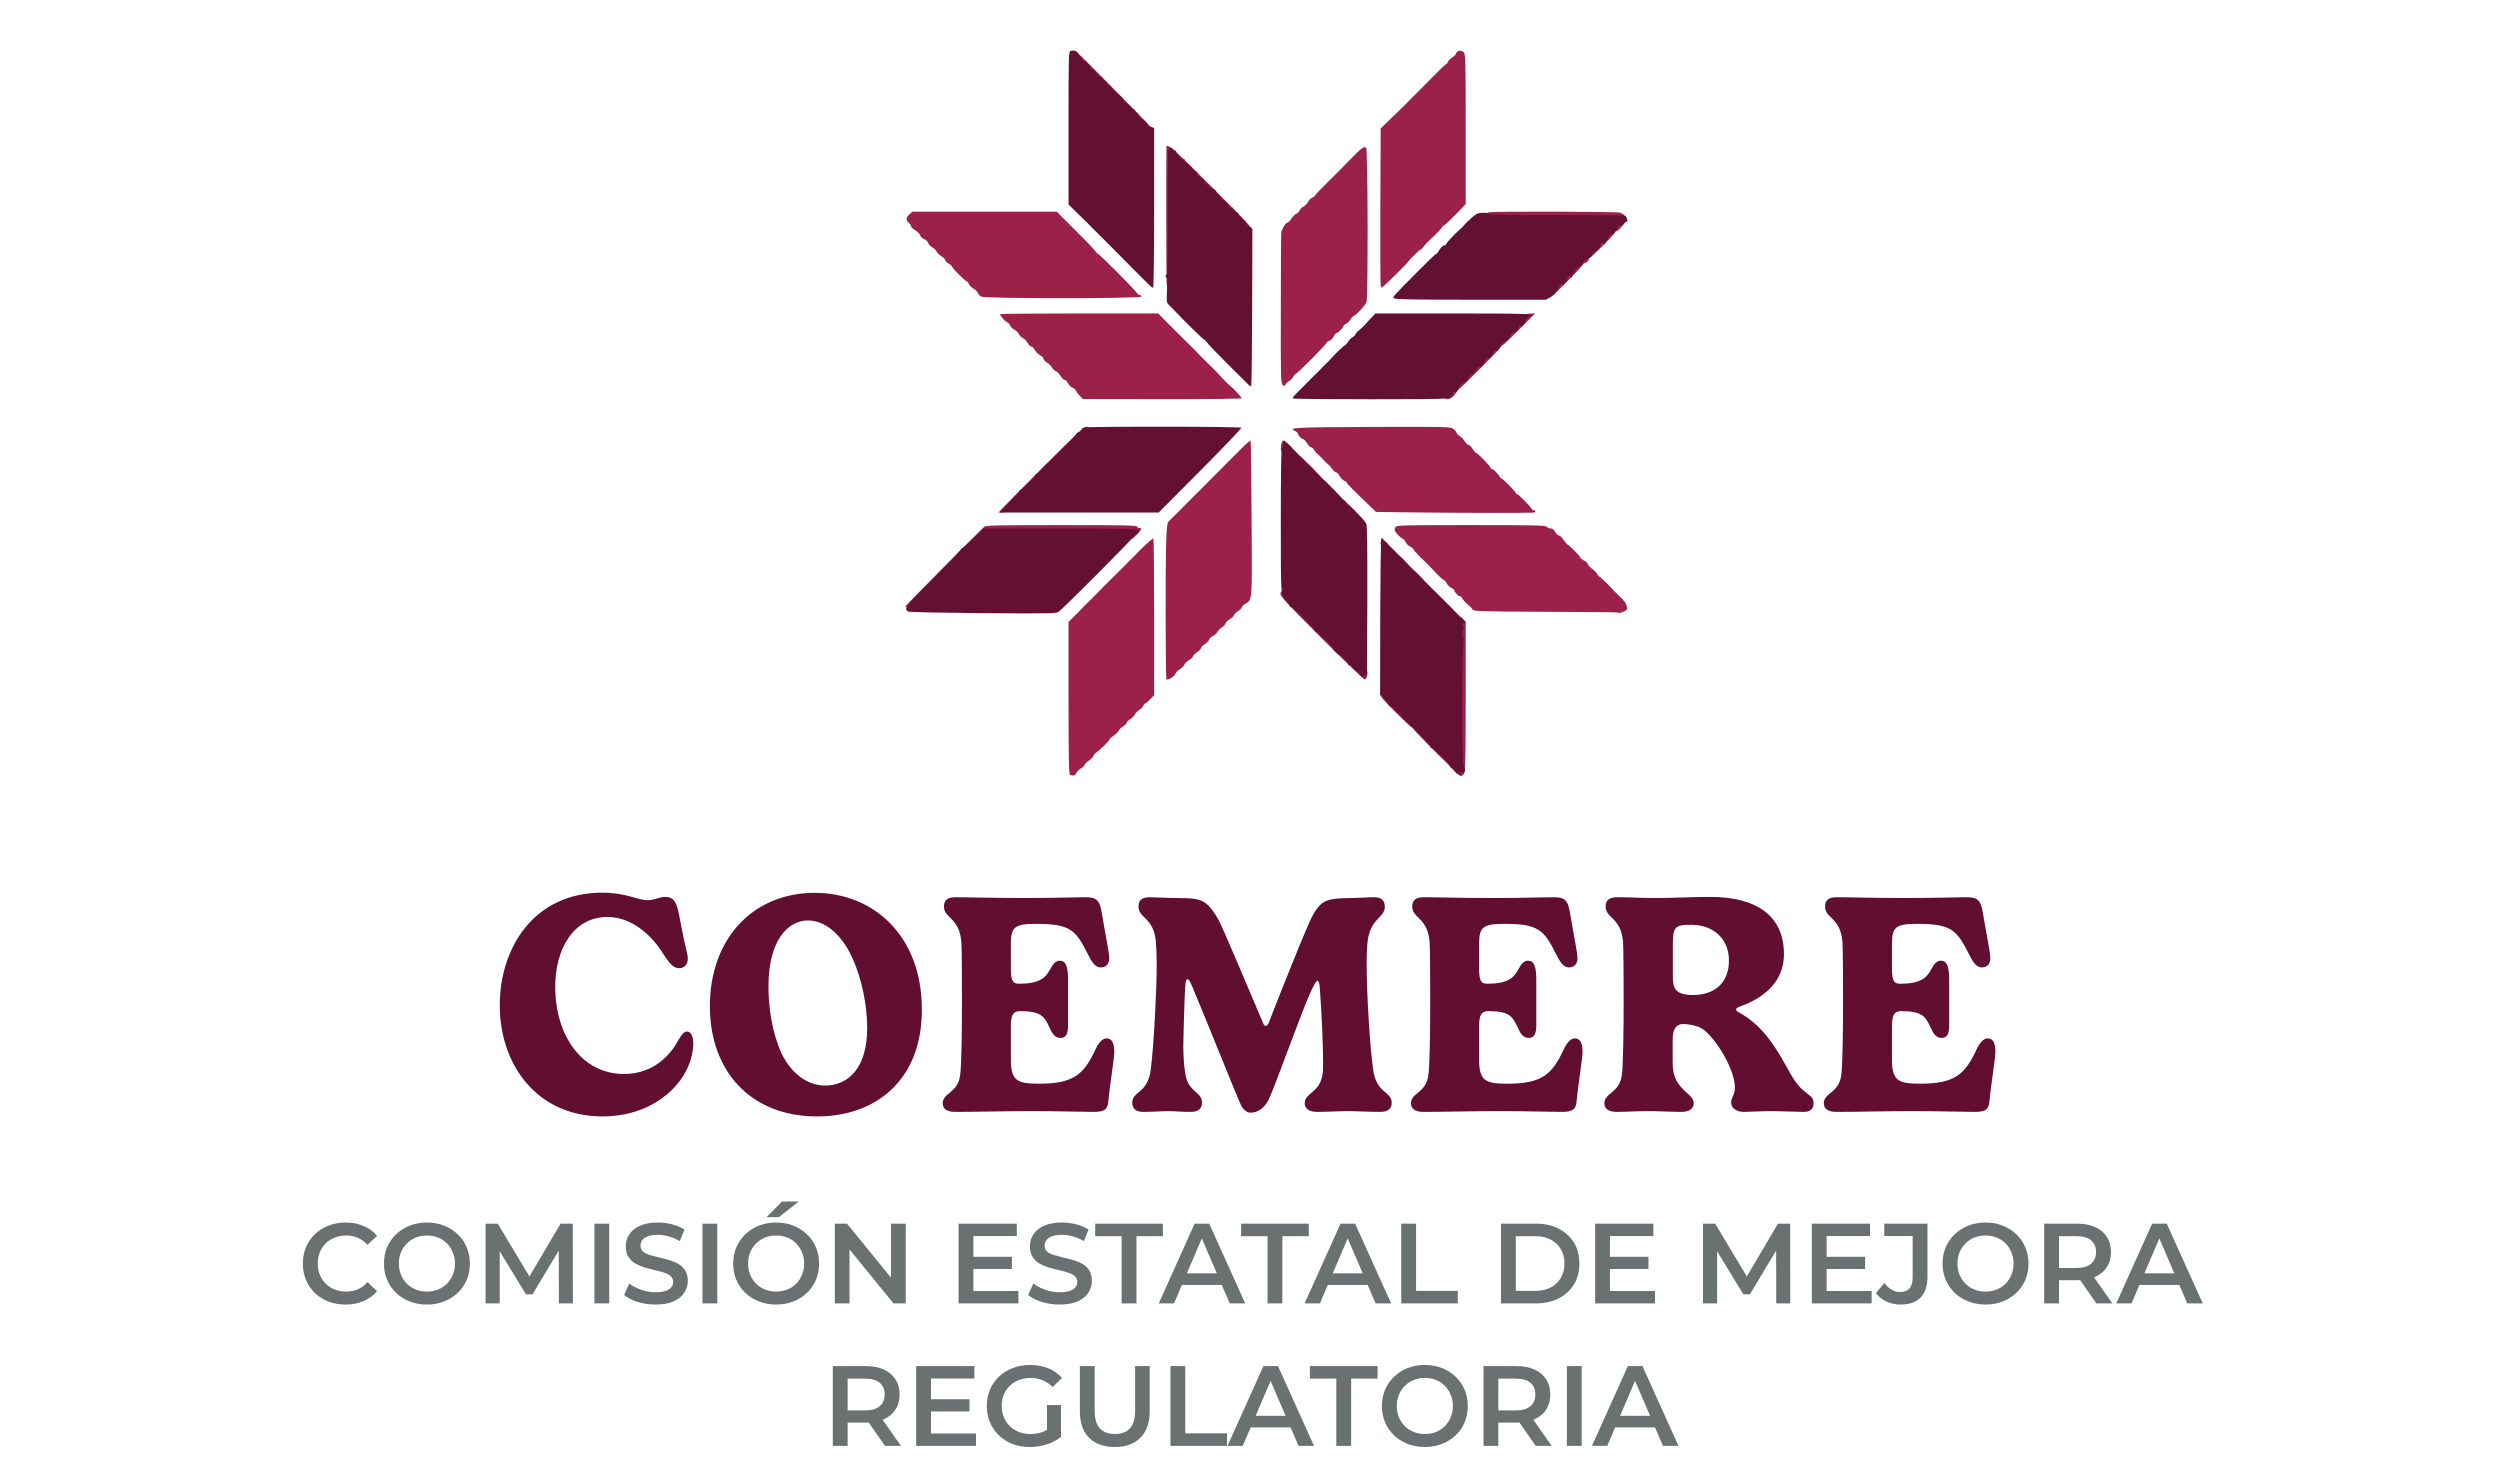 <svg width="351" height="207" viewBox="0 0 351 207" fill="none" xmlns="http://www.w3.org/2000/svg">
<path d="M150.23 108.784C150.07 108.72 150.022 106.423 150.022 98.007V87.294L150.631 86.716C150.951 86.394 151.304 86.041 151.416 85.929C151.512 85.816 151.736 85.591 151.913 85.415C152.089 85.238 152.297 85.029 152.361 84.949C152.441 84.869 152.73 84.596 152.986 84.339C153.259 84.082 153.547 83.793 153.627 83.696C153.723 83.6 154.22 83.086 154.749 82.556C155.278 82.026 155.79 81.528 155.87 81.431C155.967 81.351 156.255 81.062 156.511 80.805C156.784 80.548 157.072 80.259 157.168 80.147C157.281 80.034 157.505 79.809 157.681 79.633C157.857 79.456 158.066 79.247 158.146 79.167C158.21 79.087 158.498 78.814 158.755 78.556C159.027 78.3 159.332 77.994 159.444 77.866C160.437 76.806 161.847 75.521 161.944 75.601C161.992 75.649 162.04 80.629 162.04 86.651V97.605L161.479 98.184C161.158 98.521 160.838 98.778 160.758 98.778C160.678 98.778 160.582 98.922 160.517 99.099C160.469 99.276 160.213 99.533 159.957 99.677C159.716 99.838 159.428 100.111 159.332 100.32C159.252 100.513 158.963 100.802 158.691 100.962C158.418 101.123 158.194 101.348 158.194 101.46C158.194 101.573 157.938 101.83 157.633 102.022C157.329 102.231 157.072 102.472 157.072 102.584C157.072 102.681 156.784 102.97 156.431 103.227C156.079 103.468 155.79 103.741 155.79 103.805C155.79 103.982 154.46 105.283 153.948 105.62C153.723 105.765 153.547 105.973 153.547 106.102C153.547 106.214 153.259 106.503 152.906 106.76C152.554 107.001 152.265 107.29 152.265 107.403C152.265 107.499 152.025 107.74 151.72 107.917C151.432 108.11 151.143 108.399 151.095 108.575C151.015 108.881 150.663 108.961 150.23 108.784Z" fill="#9B2149"/>
<path d="M204.023 108.094C203.622 107.644 203.206 107.194 203.077 107.082C201.908 106.006 198.414 102.424 198.414 102.311C198.414 102.215 198.334 102.151 198.254 102.151C198.158 102.151 197.117 101.187 195.931 99.999C194.264 98.344 193.767 97.75 193.767 97.429C193.767 96.802 194.216 96.899 194.921 97.686C195.258 98.055 195.53 98.425 195.53 98.489C195.53 98.553 195.626 98.617 195.754 98.617C195.883 98.617 196.123 98.842 196.283 99.099C196.427 99.372 196.684 99.613 196.828 99.661C196.956 99.71 197.165 99.918 197.277 100.111C197.389 100.32 197.677 100.609 197.918 100.753C198.158 100.898 198.447 101.187 198.575 101.412C198.687 101.637 198.847 101.83 198.911 101.83C199.007 101.83 200.514 103.291 201.171 104.014C201.315 104.191 201.908 104.785 202.485 105.347C203.061 105.909 203.542 106.423 203.542 106.487C203.542 106.552 203.686 106.648 203.863 106.696C204.039 106.744 204.183 106.873 204.183 107.001C204.183 107.114 204.327 107.307 204.504 107.419L204.824 107.612L204.792 97.477C204.76 89.526 204.696 87.31 204.552 87.246C204.343 87.181 204.247 86.089 204.44 86.089C204.488 86.089 204.808 86.362 205.161 86.684L205.786 87.278V97.814C205.77 108.945 205.786 108.897 205.048 108.897C204.888 108.897 204.424 108.527 204.023 108.094Z" fill="#9B2149"/>
<path d="M163.754 95.357C163.642 95.02 163.61 78.508 163.738 75.906C163.818 73.915 163.899 73.353 164.107 73.176C164.363 72.935 164.892 72.405 165.213 72.084C165.405 71.875 166.286 70.992 166.494 70.799C166.735 70.574 167.328 69.964 167.456 69.819C167.52 69.755 167.792 69.498 168.049 69.241C168.321 68.984 168.626 68.679 168.738 68.55C168.978 68.309 170.789 66.478 170.981 66.302C171.206 66.077 173.016 64.262 173.177 64.085C173.273 64.005 173.561 63.716 173.817 63.459C174.09 63.202 174.378 62.913 174.458 62.816C174.795 62.447 175.532 61.821 175.596 61.869C175.628 61.901 175.676 66.8 175.724 72.758C175.804 84.612 175.837 84.178 174.859 84.756C174.603 84.901 174.378 85.126 174.378 85.238C174.378 85.351 174.122 85.608 173.817 85.8C173.513 86.009 173.257 86.266 173.257 86.379C173.257 86.491 173 86.732 172.696 86.909C172.391 87.085 172.103 87.374 172.055 87.551C172.007 87.712 171.75 87.969 171.51 88.113C171.27 88.258 171.013 88.531 170.917 88.707C170.837 88.9 170.565 89.157 170.308 89.286C170.052 89.398 169.811 89.639 169.779 89.8C169.731 89.96 169.443 90.249 169.154 90.442C168.85 90.619 168.61 90.876 168.61 91.004C168.61 91.117 168.353 91.39 168.049 91.582C167.744 91.791 167.488 92.048 167.488 92.161C167.488 92.273 167.232 92.514 166.927 92.691C166.623 92.867 166.334 93.156 166.286 93.317C166.238 93.494 165.95 93.767 165.661 93.96C165.357 94.136 165.084 94.409 165.052 94.57C164.94 94.955 163.85 95.614 163.754 95.357Z" fill="#9B2149"/>
<path d="M185.531 89.575C180.275 84.307 179.714 83.696 179.778 83.311C179.875 82.813 180.419 82.701 180.58 83.15C180.644 83.295 180.804 83.536 180.932 83.68C181.076 83.825 181.301 84.098 181.429 84.291C181.557 84.483 181.717 84.644 181.765 84.644C181.878 84.644 183.56 86.314 185.467 88.306C185.675 88.515 185.98 88.804 186.14 88.948C187.134 89.832 187.678 90.539 187.678 90.972C187.678 91.326 187.742 91.39 188.127 91.39C188.464 91.39 188.816 91.615 189.489 92.289C189.986 92.771 190.402 93.237 190.434 93.301C190.531 93.51 191.492 94.12 191.748 94.12C191.893 94.12 192.005 94.249 192.005 94.409C192.005 94.939 191.813 95.405 191.588 95.405C191.476 95.405 188.752 92.787 185.531 89.575Z" fill="#9B2149"/>
<path d="M227.098 85.993C226.969 85.961 222.37 85.913 216.874 85.897C207.516 85.849 206.875 85.832 206.731 85.559C206.635 85.415 206.475 85.206 206.378 85.126C206.266 85.029 206.042 84.837 205.85 84.676C205.673 84.531 205.433 84.242 205.321 84.05C205.225 83.841 205.048 83.68 204.936 83.68C204.712 83.68 204.183 83.118 204.183 82.877C204.183 82.797 203.991 82.636 203.75 82.524C203.51 82.411 203.206 82.106 203.094 81.865C202.981 81.624 202.805 81.432 202.709 81.432C202.629 81.432 202.116 80.982 201.603 80.436C201.074 79.874 200.578 79.36 200.482 79.263C200.401 79.183 199.889 78.685 199.36 78.171C198.847 77.657 198.414 77.159 198.414 77.095C198.414 77.015 198.222 76.854 197.982 76.742C197.741 76.629 197.437 76.324 197.325 76.083C197.213 75.842 197.052 75.65 196.988 75.65C196.796 75.65 196.075 74.959 195.883 74.606C195.77 74.365 195.77 74.204 195.931 73.995C196.107 73.738 196.844 73.722 206.539 73.722C215.608 73.722 216.986 73.754 217.163 73.963C217.275 74.092 217.531 74.204 217.74 74.204C217.996 74.204 218.188 74.365 218.364 74.686C218.509 74.959 218.717 75.168 218.845 75.168C218.989 75.168 219.294 75.457 219.534 75.81C219.775 76.147 220.015 76.437 220.079 76.453C220.207 76.453 221.81 78.027 221.81 78.155C221.81 78.3 222.194 78.637 222.499 78.749C222.643 78.798 222.851 79.022 222.947 79.231C223.044 79.44 223.316 79.729 223.556 79.874C223.797 80.018 224.085 80.307 224.213 80.532C224.325 80.757 224.486 80.95 224.55 80.95C224.646 80.95 226.056 82.315 226.633 82.974C226.793 83.15 227.082 83.439 227.274 83.616C227.995 84.258 228.331 84.724 228.412 85.19C228.492 85.576 228.428 85.672 227.963 85.865C227.674 85.993 227.402 86.073 227.386 86.073C227.354 86.057 227.226 86.025 227.098 85.993Z" fill="#9B2149"/>
<path d="M127.107 85.142C127.107 85.046 136.946 75.103 138.18 73.963C138.388 73.754 139.959 73.722 149.012 73.722C158.466 73.722 159.62 73.754 159.7 73.979C159.748 74.108 159.86 74.188 159.941 74.124C160.021 74.076 160.149 74.124 160.197 74.22C160.261 74.316 160.005 74.686 159.62 75.055L158.915 75.698L158.867 75.2L158.819 74.686H148.676H138.532L136.385 76.854C135.199 78.043 134.142 79.022 134.046 79.022C133.934 79.022 133.837 79.103 133.837 79.215C133.837 79.44 132.059 81.271 131.834 81.271C131.738 81.271 131.594 81.432 131.514 81.641C131.418 81.833 131.193 82.058 131.001 82.154C130.793 82.235 130.633 82.379 130.633 82.476C130.633 82.556 130.024 83.231 129.287 83.969C128.293 84.949 127.844 85.286 127.524 85.286C127.3 85.286 127.107 85.222 127.107 85.142Z" fill="#9B2149"/>
<path d="M201.491 84.162C201.267 83.937 201.139 83.632 201.139 83.279V82.733L201.651 83.215C201.94 83.472 202.34 83.857 202.549 84.082L202.917 84.483H202.372C202.052 84.483 201.699 84.355 201.491 84.162Z" fill="#9B2149"/>
<path d="M198.735 81.223C198.735 81.126 198.527 80.934 198.254 80.821C197.854 80.645 197.773 80.516 197.773 80.05C197.773 79.569 197.806 79.52 198.062 79.649C198.206 79.729 198.687 80.179 199.12 80.613L199.905 81.432H199.328C198.959 81.432 198.735 81.351 198.735 81.223Z" fill="#9B2149"/>
<path d="M195.722 78.38C195.53 78.187 195.37 77.898 195.37 77.737C195.37 77.529 195.258 77.416 195.081 77.416C194.921 77.416 194.569 77.207 194.28 76.934C193.832 76.533 193.767 76.388 193.88 75.987L194.008 75.521L195.594 77.111L197.197 78.701H196.636C196.283 78.701 195.931 78.573 195.722 78.38Z" fill="#9B2149"/>
<path d="M199.857 71.955L193.191 71.875L192.646 71.345C190.274 69.096 189.12 67.924 189.12 67.811C189.12 67.731 188.944 67.587 188.72 67.49C188.512 67.394 188.223 67.089 188.079 66.816C187.951 66.559 187.726 66.334 187.614 66.334C187.502 66.334 187.262 66.141 187.101 65.916C186.941 65.675 186.701 65.402 186.589 65.306C186.22 65.001 185.852 64.631 185.579 64.31C185.435 64.149 185.163 63.892 185.002 63.764C184.826 63.636 184.602 63.362 184.49 63.17C184.393 62.961 184.201 62.8 184.073 62.8C183.961 62.8 183.704 62.543 183.512 62.238C183.32 61.933 183.095 61.676 183.015 61.676C182.791 61.676 182.23 61.146 182.23 60.921C182.23 60.793 182.054 60.616 181.83 60.52C180.756 60.038 181.541 59.989 192.598 59.941C203.59 59.909 203.654 59.909 204.087 60.246C204.311 60.423 204.504 60.664 204.504 60.776C204.504 60.889 204.68 61.082 204.904 61.194C205.129 61.323 205.465 61.66 205.641 61.949C205.818 62.238 206.074 62.479 206.202 62.479C206.33 62.479 206.587 62.736 206.763 63.041C206.955 63.346 207.18 63.603 207.276 63.603C207.468 63.603 209.311 65.515 209.311 65.724C209.311 65.788 209.391 65.852 209.503 65.852C209.695 65.852 210.593 66.8 210.593 67.008C210.593 67.073 210.657 67.137 210.753 67.137C210.945 67.137 212.836 69.048 212.836 69.257C212.836 69.321 212.916 69.385 213.012 69.385C213.205 69.385 215.08 71.297 215.08 71.506C215.08 71.57 215.192 71.634 215.32 71.634C215.656 71.634 215.624 71.955 215.288 71.971C214.374 72.036 205.545 72.02 199.857 71.955Z" fill="#9B2149"/>
<path d="M140.503 71.602C140.664 71.409 143.356 68.695 146.448 65.579C150.887 61.13 152.185 59.909 152.505 59.909C152.794 59.909 152.906 59.99 152.906 60.231C152.906 60.407 152.81 60.552 152.698 60.552C152.586 60.552 152.409 60.696 152.297 60.873C152.185 61.05 151.993 61.194 151.864 61.194C151.736 61.194 151.624 61.291 151.624 61.403C151.624 61.66 150.791 62.479 150.534 62.479C150.422 62.479 150.342 62.56 150.342 62.64C150.342 62.897 149.365 63.925 149.108 63.925C148.996 63.925 148.9 64.021 148.9 64.134C148.9 64.358 147.233 66.013 147.025 66.013C146.945 66.013 146.817 66.173 146.737 66.382C146.641 66.575 146.416 66.8 146.224 66.896C146.016 66.977 145.855 67.137 145.855 67.233C145.855 67.458 145.006 68.261 144.766 68.261C144.654 68.261 144.573 68.326 144.573 68.422C144.573 68.663 143.9 69.386 143.66 69.386C143.548 69.386 143.452 69.466 143.452 69.562C143.452 69.659 142.971 70.237 142.378 70.847C141.449 71.795 141.208 71.956 140.744 71.956H140.199L140.503 71.602Z" fill="#9B2149"/>
<path d="M189.281 71.731C189.281 71.602 189.104 71.458 188.88 71.409C188.464 71.297 188.255 70.815 188.351 70.205C188.399 69.9 188.544 69.996 189.441 70.912L190.467 71.956H189.874C189.473 71.956 189.281 71.875 189.281 71.731Z" fill="#9B2149"/>
<path d="M184.121 66.8C183.961 66.719 183.833 66.495 183.833 66.334C183.833 66.157 183.752 66.013 183.656 66.013C183.56 66.013 183.384 65.916 183.272 65.82C183.143 65.707 182.935 65.515 182.791 65.402C182.663 65.29 182.551 64.937 182.551 64.615V64.037L183.56 64.985C184.105 65.499 184.762 66.173 185.002 66.462L185.467 66.976H184.922C184.634 66.976 184.265 66.896 184.121 66.8Z" fill="#9B2149"/>
<path d="M179.827 63.009C179.827 62.351 180.003 61.837 180.211 61.837C180.323 61.837 180.644 62.094 180.948 62.399L181.493 62.961H181.06C180.788 62.961 180.628 63.041 180.628 63.202C180.628 63.346 180.483 63.443 180.227 63.443C179.891 63.443 179.827 63.362 179.827 63.009Z" fill="#9B2149"/>
<path d="M151.608 55.589C151.384 55.364 151.143 55.043 151.095 54.882C151.031 54.738 150.807 54.529 150.599 54.449C150.374 54.368 150.086 54.079 149.942 53.806C149.813 53.549 149.589 53.324 149.445 53.324C149.317 53.324 149.06 53.067 148.884 52.762C148.708 52.457 148.419 52.168 148.243 52.12C148.083 52.071 147.826 51.831 147.682 51.59C147.554 51.349 147.217 51.027 146.961 50.883C146.705 50.722 146.496 50.497 146.496 50.369C146.496 50.224 146.288 50.016 146.016 49.871C145.759 49.742 145.423 49.405 145.295 49.148C145.15 48.875 144.942 48.666 144.798 48.666C144.67 48.666 144.413 48.409 144.237 48.104C144.061 47.799 143.772 47.51 143.596 47.462C143.436 47.398 143.179 47.157 143.067 46.916C142.939 46.675 142.651 46.402 142.426 46.289C142.186 46.193 141.93 45.92 141.817 45.695C141.721 45.486 141.513 45.261 141.353 45.213C141.08 45.117 140.407 44.33 140.407 44.105C140.407 44.057 145.407 44.008 151.512 44.008H162.601L163.883 45.294C164.588 46.016 165.886 47.285 166.751 48.152C167.632 49.004 168.417 49.807 168.513 49.935C168.61 50.048 169.122 50.562 169.635 51.059C170.164 51.557 170.661 52.055 170.757 52.168C171.157 52.666 172.76 54.288 172.84 54.288C172.952 54.288 174.282 55.717 174.346 55.91C174.378 55.99 169.699 56.055 163.21 56.039L152.025 56.023L151.608 55.589Z" fill="#9B2149"/>
<path d="M202.901 55.749C202.901 55.573 202.981 55.38 203.077 55.332C203.158 55.268 203.302 55.043 203.382 54.834C203.478 54.609 203.67 54.448 203.847 54.448C204.039 54.448 204.247 54.24 204.407 53.902C204.584 53.517 204.808 53.324 205.129 53.244C205.497 53.163 205.625 53.019 205.705 52.666C205.77 52.36 205.962 52.12 206.186 52.039C206.394 51.959 206.651 51.686 206.779 51.445C206.923 51.156 207.132 50.979 207.404 50.947C207.724 50.915 207.869 50.77 207.965 50.385C208.077 50.016 208.253 49.839 208.622 49.726C209.006 49.63 209.151 49.485 209.183 49.164C209.215 48.875 209.343 48.731 209.583 48.698C209.792 48.666 210.032 48.425 210.176 48.104C210.32 47.799 210.641 47.462 210.865 47.349C211.106 47.237 211.394 46.964 211.49 46.755C211.602 46.546 211.843 46.305 212.051 46.193C212.259 46.096 212.532 45.807 212.644 45.566C212.788 45.277 212.98 45.133 213.221 45.133C213.493 45.133 213.621 45.004 213.734 44.619C213.878 44.121 213.942 44.089 214.711 44.041L215.544 43.992L213.317 46.241C212.083 47.494 211.009 48.506 210.913 48.506C210.833 48.506 210.753 48.57 210.753 48.65C210.753 48.859 204.856 54.77 204.664 54.77C204.568 54.77 204.504 54.85 204.504 54.962C204.504 55.075 204.311 55.364 204.071 55.605C203.558 56.135 202.901 56.215 202.901 55.749Z" fill="#9B2149"/>
<path d="M180.099 54.047C179.827 53.854 179.81 53.228 179.827 43.414C179.827 37.696 179.859 32.846 179.891 32.653C180.003 32.075 180.451 31.352 180.756 31.256C180.916 31.207 181.173 30.934 181.333 30.661C181.493 30.404 181.797 30.099 182.006 30.003C182.214 29.907 182.422 29.698 182.487 29.521C182.535 29.36 182.775 29.119 183.015 29.007C183.256 28.879 183.528 28.59 183.64 28.365C183.736 28.124 184.009 27.867 184.233 27.754C184.457 27.658 184.634 27.513 184.634 27.449C184.634 27.369 185.355 26.614 186.236 25.747C187.101 24.879 187.903 24.092 188.015 23.98C188.111 23.884 188.816 23.145 189.601 22.358C191.172 20.752 191.54 20.479 191.813 20.752C192.053 20.992 192.085 41.856 191.861 42.434C191.684 42.868 190.338 44.33 190.098 44.33C190.018 44.33 189.81 44.538 189.665 44.795C189.505 45.053 189.217 45.342 189.008 45.438C188.816 45.534 188.64 45.679 188.64 45.743C188.64 45.952 187.887 46.739 187.694 46.739C187.598 46.739 187.438 46.9 187.342 47.092C187.101 47.558 186.877 47.767 186.525 47.911C186.364 47.96 186.236 48.072 186.236 48.152C186.236 48.345 182.086 52.521 181.894 52.521C181.814 52.521 181.669 52.698 181.573 52.907C181.477 53.115 181.221 53.388 180.996 53.501C180.772 53.629 180.548 53.838 180.484 53.999C180.403 54.224 180.339 54.224 180.099 54.047Z" fill="#9B2149"/>
<path d="M137.763 41.648C137.555 41.535 137.331 41.294 137.283 41.117C137.218 40.941 136.962 40.684 136.706 40.539C136.449 40.411 136.145 40.122 136.049 39.913C135.953 39.688 135.808 39.511 135.744 39.511C135.552 39.511 133.677 37.648 133.677 37.456C133.677 37.359 133.469 37.166 133.196 37.022C132.94 36.877 132.716 36.669 132.716 36.524C132.716 36.395 132.459 36.138 132.155 35.962C131.85 35.785 131.562 35.496 131.514 35.319C131.45 35.159 131.193 34.902 130.937 34.757C130.681 34.629 130.392 34.34 130.312 34.115C130.232 33.906 129.976 33.649 129.751 33.569C129.527 33.488 129.287 33.279 129.238 33.135C129.11 32.782 128.934 32.605 128.357 32.236C128.101 32.075 127.908 31.866 127.908 31.754C127.908 31.641 127.764 31.432 127.588 31.272C127.155 30.902 127.187 30.549 127.684 30.099L128.085 29.714H138.212H148.355L150.919 32.268C152.345 33.681 153.627 35.014 153.771 35.239C153.916 35.464 154.092 35.657 154.172 35.657C154.348 35.657 159.22 40.555 159.556 41.053C159.684 41.262 159.909 41.439 160.053 41.439C160.197 41.439 160.277 41.535 160.229 41.648C160.133 41.937 138.324 41.937 137.763 41.648Z" fill="#9B2149"/>
<path d="M217.964 40.877C217.964 40.571 218.028 40.314 218.108 40.314C218.188 40.314 218.332 40.106 218.429 39.833C218.509 39.559 218.701 39.351 218.845 39.351C219.182 39.351 219.566 38.965 219.566 38.644C219.566 38.516 219.807 38.291 220.111 38.146C220.448 37.986 220.688 37.745 220.72 37.536C220.752 37.343 220.976 37.086 221.217 36.974C221.457 36.845 221.73 36.572 221.81 36.363C221.938 36.058 222.082 35.978 222.531 35.978C223.06 35.978 223.092 35.946 223.092 35.416C223.092 34.95 223.172 34.837 223.636 34.613C223.973 34.452 224.213 34.211 224.245 34.002C224.277 33.809 224.438 33.633 224.598 33.601C224.998 33.52 225.335 33.183 225.335 32.862C225.335 32.733 225.575 32.509 225.88 32.364C226.216 32.203 226.505 31.914 226.601 31.625C226.681 31.368 226.857 31.159 226.985 31.159C227.114 31.159 227.306 31.047 227.418 30.919C227.594 30.71 226.553 30.678 218.14 30.678H208.67V30.292C208.67 30.035 208.782 29.875 209.038 29.81C209.679 29.65 227.771 29.698 227.658 29.875C227.61 29.971 227.674 30.035 227.803 30.035C228.043 30.035 228.604 30.983 228.46 31.127C228.412 31.175 228.38 31.159 228.38 31.079C228.38 30.999 228.123 31.288 227.803 31.689C227.482 32.107 227.114 32.444 227.001 32.444C226.873 32.444 226.777 32.509 226.777 32.605C226.777 32.798 223.46 36.138 223.268 36.138C223.188 36.138 223.092 36.283 223.044 36.476C222.995 36.652 222.803 36.845 222.627 36.893C222.435 36.941 222.29 37.038 222.29 37.102C222.29 37.247 218.188 41.439 218.044 41.439C217.996 41.439 217.964 41.182 217.964 40.877Z" fill="#9B2149"/>
<path d="M193.848 40.122C193.8 39.913 193.784 34.87 193.8 28.895L193.848 18.037L195.53 16.399C196.46 15.515 197.261 14.728 197.325 14.664C197.469 14.488 199.312 12.64 199.52 12.448C199.616 12.367 200.417 11.548 201.299 10.649C202.18 9.733 202.965 8.995 203.045 8.995C203.126 8.995 203.238 8.85 203.302 8.673C203.35 8.497 203.606 8.24 203.879 8.079C204.135 7.918 204.391 7.677 204.44 7.517C204.568 7.099 205.113 6.987 205.481 7.324C205.77 7.597 205.786 7.934 205.786 18.134V28.67L204.327 30.163C203.542 30.967 202.821 31.641 202.741 31.641C202.661 31.641 202.517 31.786 202.42 31.962C202.324 32.139 201.876 32.621 201.427 33.038C200.337 34.05 200.145 34.259 199.857 34.661C199.728 34.853 199.568 35.014 199.488 35.014C199.36 35.014 197.774 36.54 197.774 36.668C197.774 36.749 195.963 38.58 194.665 39.8C193.96 40.459 193.928 40.475 193.848 40.122Z" fill="#9B2149"/>
<path d="M163.786 39.64C163.738 37.777 163.722 20.623 163.77 20.527C163.931 20.173 165.293 21.394 170.036 26.148C175.933 32.059 176.269 32.444 175.5 32.444C175.035 32.444 174.378 31.979 174.378 31.657C174.378 31.513 174.154 31.304 173.882 31.175C173.609 31.063 173.353 30.838 173.289 30.694C173.193 30.404 172.503 29.714 172.311 29.714C172.247 29.714 172.103 29.553 171.991 29.344C171.879 29.136 171.574 28.846 171.318 28.686C171.061 28.541 170.853 28.317 170.853 28.204C170.853 28.076 170.741 27.947 170.613 27.883C170.484 27.835 170.372 27.642 170.372 27.465C170.372 27.256 170.26 27.144 170.052 27.144C169.892 27.144 169.683 27.048 169.619 26.935C169.555 26.807 169.299 26.582 169.042 26.421C168.802 26.277 168.562 25.988 168.513 25.795C168.465 25.602 168.225 25.361 167.953 25.265C167.696 25.169 167.488 24.992 167.488 24.863C167.488 24.751 167.328 24.526 167.135 24.381C166.462 23.867 165.084 22.502 165.084 22.326C165.084 22.245 165.02 22.165 164.924 22.165C164.844 22.165 164.764 22.052 164.764 21.924C164.764 21.796 164.7 21.683 164.604 21.683C164.491 21.683 164.443 24.895 164.443 30.999C164.443 40.202 164.443 40.314 164.123 40.314C163.85 40.314 163.802 40.202 163.786 39.64Z" fill="#9B2149"/>
<path d="M161.239 18.487C161.239 18.407 161.094 18.278 160.918 18.23C160.742 18.182 160.566 17.973 160.501 17.78C160.453 17.587 160.181 17.314 159.909 17.17C159.572 17.009 159.38 16.784 159.348 16.511C159.316 16.206 159.187 16.078 158.819 15.997C158.547 15.949 158.274 15.756 158.178 15.532C158.082 15.323 157.793 15.034 157.537 14.873C157.233 14.696 157.072 14.472 157.072 14.198C157.072 13.925 156.976 13.813 156.768 13.813C156.415 13.813 155.63 13.122 155.63 12.801C155.63 12.673 155.454 12.512 155.23 12.464C155.005 12.4 154.829 12.287 154.829 12.191C154.829 11.982 154.573 11.741 153.996 11.356C153.739 11.195 153.547 11.002 153.547 10.89C153.547 10.713 152.938 10.119 152.746 10.119C152.682 10.119 152.554 9.958 152.441 9.749C152.329 9.541 152.025 9.252 151.768 9.091C151.512 8.946 151.304 8.705 151.304 8.577C151.304 8.448 151.24 8.352 151.143 8.352C151.063 8.352 150.983 8.095 150.983 7.79C150.983 7.485 151.015 7.228 151.063 7.228C151.256 7.228 162.04 18.182 162.04 18.39C162.04 18.535 161.88 18.631 161.639 18.631C161.415 18.631 161.239 18.567 161.239 18.487Z" fill="#9B2149"/>
<path d="M204.824 108.656C204.824 108.527 204.744 108.415 204.648 108.415C204.568 108.415 204.536 108.511 204.6 108.624C204.664 108.72 204.664 108.768 204.584 108.704C204.52 108.64 204.375 108.415 204.279 108.222C204.167 108.013 203.991 107.853 203.863 107.853C203.734 107.853 203.622 107.74 203.622 107.612C203.622 107.274 201.139 104.865 200.914 104.994C200.818 105.042 200.786 105.042 200.85 104.978C200.898 104.913 200.834 104.705 200.69 104.528C200.193 103.934 197.261 101.026 197.133 101.026C197.084 101.026 196.924 100.85 196.812 100.625C196.7 100.416 196.476 100.191 196.347 100.143C196.203 100.095 195.947 99.838 195.787 99.565C195.61 99.276 195.418 99.115 195.274 99.163C195.146 99.212 195.049 99.163 195.049 99.051C195.049 98.939 194.761 98.521 194.408 98.135L193.767 97.429L193.784 86.812C193.8 80.982 193.864 76.035 193.928 75.81C194.056 75.424 194.104 75.424 194.152 75.858C194.168 75.954 194.248 76.035 194.328 76.019C194.424 76.019 194.585 76.099 194.697 76.228C194.809 76.356 194.857 76.452 194.809 76.452C194.745 76.452 195.049 76.742 195.45 77.095C195.851 77.448 196.139 77.737 196.059 77.737C195.995 77.737 196.187 77.914 196.492 78.123C197.133 78.556 198.334 79.841 198.286 80.034C198.27 80.098 198.318 80.147 198.414 80.147C198.495 80.147 199.328 80.901 200.273 81.833C201.203 82.765 201.908 83.519 201.844 83.519C201.764 83.519 201.892 83.648 202.1 83.793C202.805 84.274 204.824 86.314 204.824 86.539C204.824 86.651 204.888 86.716 204.968 86.651C205.048 86.603 205.273 86.764 205.465 87.005C205.77 87.39 205.786 87.454 205.561 87.503C205.257 87.567 205.225 87.952 205.513 88.065C205.673 88.129 205.673 88.161 205.513 88.161C205.385 88.177 205.305 88.434 205.305 88.884C205.305 89.302 205.385 89.623 205.513 89.671C205.673 89.735 205.673 89.767 205.513 89.767C205.241 89.783 205.209 107.387 205.465 107.483C205.561 107.515 205.657 107.756 205.673 108.013C205.705 108.431 205.657 108.495 205.353 108.447C204.968 108.399 204.84 108.656 205.193 108.784C205.305 108.832 205.273 108.88 205.113 108.88C204.952 108.897 204.824 108.784 204.824 108.656Z" fill="#631032"/>
<path d="M190.979 94.714C190.835 94.505 190.547 94.232 190.322 94.12C190.098 94.008 189.89 93.767 189.826 93.606C189.777 93.429 189.633 93.333 189.505 93.381C189.393 93.429 189.297 93.413 189.329 93.349C189.393 93.124 188.544 92.241 187.871 91.807C187.502 91.582 187.198 91.277 187.198 91.149C187.198 91.02 187.101 90.859 186.989 90.795C186.861 90.731 186.653 90.474 186.509 90.249C186.348 90.024 186.06 89.751 185.852 89.639C185.643 89.526 185.371 89.253 185.259 89.045C185.147 88.82 184.954 88.691 184.842 88.723C184.73 88.772 184.65 88.755 184.682 88.691C184.73 88.531 184.49 88.258 182.823 86.555C182.038 85.768 181.333 85.158 181.253 85.222C181.173 85.27 181.108 85.222 181.108 85.126C181.108 84.965 181.012 84.82 180.467 84.178C179.81 83.407 179.827 83.552 179.827 73.079C179.827 66.446 179.875 62.961 179.987 62.961C180.083 62.961 180.147 62.752 180.147 62.511C180.147 62.254 180.195 61.997 180.243 61.949C180.387 61.82 183.352 64.76 183.256 64.92C183.208 64.984 183.24 65.049 183.304 65.049C183.544 65.049 184.473 65.884 184.377 66.028C184.345 66.093 184.506 66.269 184.746 66.398C185.339 66.703 189.153 70.59 189.008 70.719C188.96 70.783 188.992 70.831 189.104 70.831C189.393 70.831 191.636 73.047 191.829 73.529C191.957 73.834 191.989 77.015 191.973 84.306L191.925 94.65L191.572 94.875C191.252 95.084 191.204 95.068 190.979 94.714Z" fill="#631032"/>
<path d="M138.004 86.089C132.411 86.041 127.716 85.945 127.556 85.88C126.819 85.511 127.043 85.222 131.129 81.142C133.325 78.942 135.071 77.095 134.991 77.015C134.927 76.934 134.959 76.918 135.039 76.983C135.135 77.031 135.856 76.42 136.642 75.633L138.068 74.204H148.836C158.21 74.204 159.62 74.236 159.796 74.445C159.941 74.621 159.941 74.686 159.812 74.686C159.7 74.686 159.668 74.766 159.732 74.878C159.796 74.991 159.78 75.007 159.652 74.943C159.556 74.878 159.428 74.943 159.364 75.103C159.236 75.457 149.124 85.608 148.58 85.929C148.227 86.138 146.865 86.154 138.004 86.089Z" fill="#631032"/>
<path d="M140.92 71.361C141.24 71.024 141.881 70.381 142.314 69.915C142.763 69.45 143.131 69 143.131 68.904C143.131 68.823 143.179 68.759 143.26 68.775C143.436 68.839 145.375 66.928 145.375 66.703C145.375 66.591 145.487 66.494 145.615 66.494C145.743 66.494 146.064 66.189 146.336 65.82C146.593 65.466 146.817 65.225 146.817 65.29C146.817 65.354 147.794 64.439 148.98 63.25C150.166 62.045 151.143 61.001 151.143 60.905C151.143 60.825 151.288 60.712 151.48 60.664C151.656 60.616 151.848 60.423 151.897 60.246C151.977 59.925 152.025 59.925 163.081 59.909C169.603 59.909 174.234 59.973 174.282 60.054C174.33 60.134 171.75 62.848 168.53 66.077L162.681 71.955H151.512H140.343L140.92 71.361Z" fill="#631032"/>
<path d="M181.525 55.942C181.413 55.83 181.557 55.669 183.208 54.047C183.736 53.517 184.265 52.987 184.361 52.874C184.474 52.762 184.73 52.505 184.938 52.312C185.147 52.119 185.435 51.814 185.579 51.654C185.723 51.493 185.98 51.236 186.14 51.091C186.3 50.947 186.557 50.706 186.701 50.529C187.358 49.774 188.672 48.505 188.8 48.505C188.88 48.505 189.072 48.297 189.217 48.04C189.377 47.783 189.665 47.478 189.874 47.365C190.066 47.253 190.274 47.06 190.322 46.915C190.37 46.771 190.563 46.546 190.755 46.417C190.931 46.289 191.204 46.048 191.348 45.888C191.492 45.727 191.941 45.229 192.357 44.795L193.11 44.008H204.103C213.91 44.008 215.897 44.072 214.791 44.362C214.615 44.41 214.326 44.795 214.118 45.213C213.878 45.695 213.717 45.904 213.637 45.775C213.573 45.663 213.429 45.63 213.333 45.679C213.237 45.743 213.189 45.871 213.253 45.952C213.349 46.128 212.708 46.723 212.387 46.739C212.275 46.739 212.131 46.867 212.083 47.028C211.923 47.478 211.49 47.943 211.234 47.943C211.122 47.943 210.833 48.281 210.609 48.698C210.384 49.132 210.16 49.389 210.096 49.276C209.952 49.052 209.631 49.26 209.631 49.598C209.631 49.903 209.183 50.353 208.862 50.353C208.766 50.353 208.542 50.61 208.381 50.915C208.205 51.268 207.997 51.477 207.789 51.477C207.596 51.477 207.388 51.654 207.26 51.943C207.132 52.2 206.891 52.441 206.715 52.489C206.555 52.521 206.314 52.81 206.186 53.099C206.042 53.452 205.818 53.677 205.545 53.742C205.305 53.806 205.048 53.998 204.968 54.191C204.664 54.866 204.343 55.332 204.343 55.123C204.343 54.994 204.247 54.93 204.151 54.978C204.039 55.01 203.959 55.139 203.991 55.235C204.007 55.348 203.863 55.572 203.67 55.733C203.318 56.038 202.869 56.038 192.47 56.054C186.509 56.054 181.589 56.006 181.525 55.942Z" fill="#631032"/>
<path d="M175.244 53.966C175.083 53.806 173.737 52.457 172.247 50.995C170.773 49.517 169.491 48.184 169.411 48.008C169.315 47.847 169.17 47.703 169.09 47.703C168.962 47.703 165.934 44.731 164.732 43.43C164.572 43.254 164.299 42.98 164.107 42.804C163.786 42.499 163.77 42.37 163.85 40.668C163.899 39.591 163.883 38.901 163.786 38.965C163.706 39.013 163.642 38.933 163.642 38.804C163.642 38.66 163.722 38.547 163.802 38.547C163.915 38.547 163.963 35.464 163.963 29.633C163.963 20.784 163.963 20.719 164.283 20.719C164.459 20.719 164.652 20.832 164.7 20.96C164.764 21.089 164.86 21.169 164.924 21.121C165.004 21.073 165.1 21.185 165.164 21.362C165.213 21.538 165.341 21.683 165.421 21.683C165.501 21.683 165.565 21.795 165.565 21.924C165.565 22.197 166.11 22.518 166.286 22.358C166.366 22.293 166.366 22.325 166.318 22.422C166.19 22.647 166.735 23.177 166.927 23.016C166.991 22.936 167.007 23.016 166.943 23.193C166.863 23.418 166.911 23.466 167.087 23.385C167.232 23.337 167.312 23.353 167.264 23.418C167.167 23.578 167.728 24.092 167.985 24.092C168.081 24.092 168.129 24.205 168.065 24.333C168.017 24.478 168.113 24.638 168.337 24.751C168.786 24.992 169.251 25.473 169.154 25.586C169.106 25.634 169.203 25.747 169.379 25.843C169.555 25.939 169.827 26.148 169.988 26.293C170.148 26.453 170.34 26.582 170.436 26.582C170.533 26.582 170.693 26.758 170.789 26.967C170.901 27.176 171.109 27.417 171.238 27.497C171.382 27.578 171.462 27.706 171.414 27.786C171.334 27.915 171.847 28.3 171.991 28.22C172.023 28.204 172.039 28.22 172.023 28.252C171.991 28.284 172.151 28.477 172.375 28.67C172.584 28.878 172.712 29.087 172.648 29.168C172.584 29.232 172.68 29.232 172.856 29.168C173.032 29.103 173.128 29.103 173.064 29.151C172.936 29.28 173.513 29.874 173.737 29.874C173.834 29.874 173.898 30.003 173.866 30.163C173.834 30.34 173.914 30.436 174.09 30.42C174.25 30.404 174.346 30.453 174.298 30.517C174.25 30.581 174.41 30.758 174.619 30.902C174.843 31.047 174.987 31.223 174.955 31.304C174.907 31.368 175.083 31.593 175.356 31.786L175.837 32.139L175.804 43.141C175.788 49.18 175.724 54.159 175.66 54.207C175.596 54.239 175.404 54.143 175.244 53.966Z" fill="#631032"/>
<path d="M195.722 41.888C195.514 41.679 195.37 41.84 198.863 38.306C200.305 36.845 201.539 35.656 201.619 35.656C201.699 35.656 201.86 35.496 201.956 35.303C202.196 34.837 202.677 34.355 202.789 34.468C202.837 34.516 202.949 34.404 203.061 34.227C203.222 33.922 204.263 32.83 205.08 32.107C205.257 31.962 205.497 31.705 205.625 31.529C205.753 31.368 206.218 30.918 206.651 30.549C207.356 29.939 207.516 29.874 208.285 29.874C208.766 29.874 209.151 29.955 209.151 30.035C209.151 30.147 212.275 30.195 218.637 30.195C223.845 30.179 228.155 30.244 228.219 30.308C228.428 30.533 228.588 31.207 228.412 31.095C228.315 31.047 228.107 31.159 227.947 31.368C227.787 31.577 227.562 31.721 227.45 31.673C227.354 31.641 227.21 31.753 227.146 31.914C227.001 32.348 226.585 32.781 226.184 32.942C225.96 33.022 225.816 33.215 225.816 33.408C225.816 33.584 225.752 33.729 225.671 33.729C225.591 33.729 225.463 33.89 225.415 34.066C225.335 34.323 225.271 34.355 225.175 34.211C225.03 33.97 224.694 34.131 224.694 34.468C224.694 34.757 224.197 35.255 223.893 35.255C223.765 35.255 223.636 35.399 223.604 35.576C223.524 35.978 223.027 36.459 222.691 36.459C222.563 36.459 222.37 36.636 222.29 36.845C222.21 37.054 221.954 37.327 221.697 37.455C221.457 37.568 221.233 37.809 221.201 37.985C221.153 38.162 221.04 38.371 220.912 38.435C220.784 38.499 220.688 38.692 220.688 38.837C220.688 39.061 220.656 39.061 220.544 38.885C220.367 38.596 220.047 38.804 220.047 39.206C220.047 39.367 219.983 39.511 219.919 39.511C219.839 39.511 219.694 39.672 219.598 39.881C219.502 40.073 219.422 40.138 219.422 40.041C219.39 39.656 219.07 39.832 218.909 40.314C218.813 40.587 218.669 40.796 218.589 40.796C218.509 40.796 218.445 40.908 218.445 41.037C218.445 41.166 218.124 41.455 217.756 41.679L217.05 42.081H206.491C198.703 42.081 195.867 42.033 195.722 41.888Z" fill="#631032"/>
<path d="M161.367 40.025C161.126 39.784 160.774 39.431 160.566 39.238C159.989 38.676 159.844 38.531 158.835 37.503C158.322 36.973 157.777 36.427 157.649 36.299C157.505 36.17 157.024 35.672 156.56 35.207C156.095 34.725 155.582 34.227 155.438 34.082C155.085 33.745 154.508 33.167 154.156 32.797C154.012 32.653 153.803 32.46 153.707 32.364C153.611 32.283 153.371 32.026 153.162 31.802C152.954 31.577 152.169 30.806 151.4 30.067L150.022 28.718V17.989C150.022 7.388 150.022 7.244 150.342 7.147C150.791 7.003 151.272 7.195 151.384 7.549C151.432 7.709 151.592 7.886 151.72 7.934C151.848 7.982 151.929 8.095 151.864 8.175C151.768 8.352 152.313 8.705 152.489 8.593C152.537 8.545 152.554 8.561 152.505 8.625C152.473 8.673 152.602 8.882 152.826 9.075C153.034 9.283 153.162 9.492 153.114 9.54C153.05 9.589 153.082 9.637 153.178 9.637C153.387 9.637 153.9 10.119 154.124 10.52C154.236 10.697 154.428 10.825 154.573 10.825C154.717 10.809 154.797 10.841 154.749 10.906C154.717 10.97 154.861 11.146 155.069 11.307C155.294 11.468 155.422 11.661 155.39 11.741C155.342 11.805 155.454 11.901 155.63 11.966C155.806 12.03 156.063 12.255 156.175 12.496C156.303 12.737 156.704 13.106 157.056 13.331C157.425 13.556 157.681 13.813 157.649 13.925C157.601 14.021 157.761 14.23 158.002 14.391C158.498 14.712 158.835 15.033 158.883 15.21C158.899 15.274 159.011 15.322 159.123 15.322C159.236 15.306 159.3 15.322 159.252 15.371C159.204 15.419 159.348 15.596 159.556 15.772C159.78 15.949 159.925 16.142 159.877 16.222C159.828 16.286 160.005 16.479 160.245 16.623C160.79 16.977 161.239 17.443 161.142 17.555C161.094 17.587 161.287 17.7 161.543 17.796L162.04 17.973V29.135C162.04 35.271 161.976 40.33 161.912 40.378C161.831 40.427 161.591 40.266 161.367 40.025Z" fill="#631032"/>
<path d="M70.166 141.15C70.166 133.098 74.94 125.332 84.554 125.332C87.942 125.332 89.526 126.388 90.912 126.388C91.902 126.388 92.54 125.926 93.42 125.926C95.114 125.926 95.158 127.62 95.686 130.238C96.258 133.208 96.566 133.934 96.566 134.55C96.566 135.496 96.016 135.936 95.378 135.936C94.212 135.936 93.618 134.594 92.65 133.208C90.626 130.37 87.964 128.742 85.324 128.742C80.462 128.742 77.954 133.296 77.954 138.532C77.954 145.308 81.628 150.786 87.612 150.786C91.748 150.786 94.124 148.146 95.268 145.99C95.664 145.352 95.994 144.824 96.456 144.824C97.094 144.824 97.336 145.704 97.336 146.43C97.336 147.86 96.896 149.488 95.972 150.984C94.08 154.042 90.164 156.748 84.598 156.748C75.314 156.748 70.166 149.4 70.166 141.15ZM113.437 129.226C110.709 129.226 107.893 131.91 107.893 138.488C107.893 141.48 108.399 144.956 109.719 147.882C111.237 151.028 113.657 152.414 115.835 152.414C118.981 152.414 121.753 150.082 121.753 144.318C121.753 141.062 120.939 137.146 119.597 134.352C118.145 131.162 115.791 129.226 113.437 129.226ZM99.665 141.282C99.665 131.866 105.649 125.354 114.405 125.354C122.501 125.354 129.431 131.228 129.431 141.766C129.431 151.732 122.897 156.748 114.713 156.748C105.297 156.748 99.665 150.28 99.665 141.282ZM149.955 137.564V143.922C149.955 145.088 149.713 145.726 148.899 145.726C148.019 145.726 147.667 144.956 147.381 144.318C146.633 142.734 146.237 141.964 143.201 141.964C142.255 141.964 141.925 142.492 141.925 144.098V148.762C141.925 151.82 142.893 152.15 145.929 152.15C150.769 152.15 152.199 150.808 153.805 147.332C154.223 146.452 154.729 145.792 155.367 145.792C156.027 145.792 156.445 146.298 156.445 147.64C156.445 148.718 155.829 152.194 155.631 154.46C155.543 155.802 155.059 156.11 153.519 156.11C151.957 156.11 148.459 156 144.873 156C140.891 156 137.107 156.11 134.093 156.11C132.883 156.11 132.355 155.626 132.355 154.9C132.355 153.426 134.445 153.492 134.797 151.006C134.995 149.752 135.061 144.626 135.061 140.358C135.061 137.366 135.039 133.186 134.973 132.24C134.687 128.764 132.531 128.962 132.531 127.268C132.531 126.542 132.883 125.97 134.115 125.97C136.337 125.97 138.911 126.08 143.971 126.08C148.349 126.08 150.725 125.97 152.309 125.97C153.871 125.97 154.399 126.256 154.707 128.258C154.883 129.204 155.147 130.942 155.477 132.636C155.631 133.384 155.741 134.242 155.741 134.528C155.741 135.452 155.169 135.826 154.553 135.826C153.651 135.826 153.211 134.858 152.727 133.956C151.033 130.546 150.219 129.71 145.489 129.71C142.475 129.71 141.925 130.128 141.925 132.548V135.958C141.925 137.784 142.233 138.114 143.069 138.114C146.655 138.114 146.963 136.86 147.777 135.518C148.041 135.144 148.371 134.88 148.767 134.88C149.603 134.88 149.955 135.584 149.955 137.564ZM184.993 137.696C184.597 137.696 183.585 140.072 181.319 146.122C179.933 149.796 178.701 153.184 178.063 154.504C177.535 155.472 176.699 156.22 175.555 156.22C174.983 156.22 174.477 155.692 174.191 155.076C173.597 153.8 169.131 142.602 167.371 138.466C167.085 137.806 166.909 137.476 166.733 137.476C166.557 137.476 166.469 137.762 166.425 138.224C166.337 139.016 166.139 145.572 166.139 146.848C166.139 149.136 166.381 151.138 166.733 151.908C167.547 153.492 168.757 153.514 168.757 154.812C168.757 155.582 168.339 156.11 167.173 156.11C165.743 156.11 164.885 156 164.093 156C163.103 156 161.937 156.11 160.485 156.11C159.451 156.11 158.967 155.604 158.967 154.834C158.967 153.184 161.123 153.558 161.563 150.214C162.025 146.518 162.399 138.906 162.399 135.496C162.399 134.154 162.355 133.054 162.289 132.24C161.981 128.764 159.847 128.962 159.847 127.268C159.847 126.52 160.221 125.97 161.387 125.97C162.179 125.97 163.983 126.08 165.061 126.08C167.613 126.08 168.339 126.212 169.109 126.696C169.923 127.202 170.671 128.39 171.089 129.16C171.771 130.414 176.039 140.6 177.337 143.636C177.425 143.878 177.535 144.032 177.711 144.032C177.821 144.032 177.953 143.966 178.107 143.658C178.481 142.69 182.331 132.812 184.025 129.072C184.597 127.862 185.169 127.114 185.829 126.674C186.555 126.234 187.721 126.08 189.987 126.08C190.669 126.08 192.165 125.97 192.957 125.97C194.035 125.97 194.431 126.542 194.431 127.29C194.431 128.918 192.429 128.83 192.011 132.174C191.901 133.076 191.879 134.44 191.879 135.298C191.879 139.962 192.385 147.376 192.781 150.126C193.243 153.602 195.399 153.184 195.399 154.834C195.399 155.604 194.915 156.11 193.815 156.11C192.407 156.11 190.295 156 189.327 156C187.831 156 186.357 156.11 184.927 156.11C183.805 156.11 183.189 155.648 183.189 154.9C183.189 153.426 185.213 153.492 185.675 150.918C185.741 150.544 185.763 149.928 185.763 149.158C185.763 147.178 185.587 142.338 185.279 138.444C185.213 137.894 185.059 137.696 184.993 137.696ZM215.697 137.564V143.922C215.697 145.088 215.455 145.726 214.641 145.726C213.761 145.726 213.409 144.956 213.123 144.318C212.375 142.734 211.979 141.964 208.943 141.964C207.997 141.964 207.667 142.492 207.667 144.098V148.762C207.667 151.82 208.635 152.15 211.671 152.15C216.511 152.15 217.941 150.808 219.547 147.332C219.965 146.452 220.471 145.792 221.109 145.792C221.769 145.792 222.187 146.298 222.187 147.64C222.187 148.718 221.571 152.194 221.373 154.46C221.285 155.802 220.801 156.11 219.261 156.11C217.699 156.11 214.201 156 210.615 156C206.633 156 202.849 156.11 199.835 156.11C198.625 156.11 198.097 155.626 198.097 154.9C198.097 153.426 200.187 153.492 200.539 151.006C200.737 149.752 200.803 144.626 200.803 140.358C200.803 137.366 200.781 133.186 200.715 132.24C200.429 128.764 198.273 128.962 198.273 127.268C198.273 126.542 198.625 125.97 199.857 125.97C202.079 125.97 204.653 126.08 209.713 126.08C214.091 126.08 216.467 125.97 218.051 125.97C219.613 125.97 220.141 126.256 220.449 128.258C220.625 129.204 220.889 130.942 221.219 132.636C221.373 133.384 221.483 134.242 221.483 134.528C221.483 135.452 220.911 135.826 220.295 135.826C219.393 135.826 218.953 134.858 218.469 133.956C216.775 130.546 215.961 129.71 211.231 129.71C208.217 129.71 207.667 130.128 207.667 132.548V135.958C207.667 137.784 207.975 138.114 208.811 138.114C212.397 138.114 212.705 136.86 213.519 135.518C213.783 135.144 214.113 134.88 214.509 134.88C215.345 134.88 215.697 135.584 215.697 137.564ZM242.744 134.858C242.744 131.756 240.522 129.842 237.442 129.842C235.11 129.842 234.868 130.128 234.868 132.812V137.124C234.868 138.796 235.242 139.698 237.706 139.698C240.786 139.698 242.744 137.938 242.744 134.858ZM234.846 145.858V149.29C234.846 151.094 235.44 152.018 236.188 152.81C236.87 153.58 237.794 154.02 237.794 154.9C237.794 155.692 237.112 156.11 236.078 156.11C234.78 156.11 232.888 156 231.458 156C229.94 156 228.048 156.11 226.992 156.11C225.782 156.11 225.254 155.626 225.254 154.9C225.254 153.426 227.344 153.492 227.696 151.006C227.894 149.752 227.96 144.626 227.96 140.358C227.96 137.366 227.938 133.186 227.872 132.24C227.586 128.764 225.43 128.962 225.43 127.268C225.43 126.542 225.782 125.97 227.014 125.97C229.236 125.97 229.984 126.08 232.558 126.08C234.978 126.08 237.376 125.926 240.148 125.926C246.484 125.926 250.466 128.478 250.466 133.956C250.466 136.662 249.102 139.654 244.042 141.414C243.91 141.48 243.756 141.568 243.756 141.722C243.756 141.832 243.844 141.986 244.064 142.096C247.1 143.724 248.948 146.364 250.774 149.664C251.654 151.292 252.358 152.436 253.282 153.162C254.14 153.91 254.624 154.02 254.624 154.878C254.624 155.846 253.964 156.11 253.26 156.11C252.336 156.11 250.092 156 249.036 156C247.188 156 245.494 156.11 244.834 156.11C243.756 156.11 243.052 155.538 243.052 154.812C243.052 154.042 243.58 153.756 243.58 152.7C243.58 150.214 241.028 145.88 239.026 144.45C238.146 143.9 236.738 143.768 236.408 143.768C235.286 143.768 234.846 144.56 234.846 145.858ZM273.662 137.564V143.922C273.662 145.088 273.42 145.726 272.606 145.726C271.726 145.726 271.374 144.956 271.088 144.318C270.34 142.734 269.944 141.964 266.908 141.964C265.962 141.964 265.632 142.492 265.632 144.098V148.762C265.632 151.82 266.6 152.15 269.636 152.15C274.476 152.15 275.906 150.808 277.512 147.332C277.93 146.452 278.436 145.792 279.074 145.792C279.734 145.792 280.152 146.298 280.152 147.64C280.152 148.718 279.536 152.194 279.338 154.46C279.25 155.802 278.766 156.11 277.226 156.11C275.664 156.11 272.166 156 268.58 156C264.598 156 260.814 156.11 257.8 156.11C256.59 156.11 256.062 155.626 256.062 154.9C256.062 153.426 258.152 153.492 258.504 151.006C258.702 149.752 258.768 144.626 258.768 140.358C258.768 137.366 258.746 133.186 258.68 132.24C258.394 128.764 256.238 128.962 256.238 127.268C256.238 126.542 256.59 125.97 257.822 125.97C260.044 125.97 262.618 126.08 267.678 126.08C272.056 126.08 274.432 125.97 276.016 125.97C277.578 125.97 278.106 126.256 278.414 128.258C278.59 129.204 278.854 130.942 279.184 132.636C279.338 133.384 279.448 134.242 279.448 134.528C279.448 135.452 278.876 135.826 278.26 135.826C277.358 135.826 276.918 134.858 276.434 133.956C274.74 130.546 273.926 129.71 269.196 129.71C266.182 129.71 265.632 130.128 265.632 132.548V135.958C265.632 137.784 265.94 138.114 266.776 138.114C270.362 138.114 270.67 136.86 271.484 135.518C271.748 135.144 272.078 134.88 272.474 134.88C273.31 134.88 273.662 135.584 273.662 137.564Z" fill="#620E31"/>
<path d="M48.501 183.16C47.647 183.16 46.852 183.021 46.117 182.744C45.391 182.456 44.757 182.056 44.212 181.544C43.679 181.021 43.263 180.408 42.965 179.704C42.666 179 42.517 178.232 42.517 177.4C42.517 176.568 42.666 175.8 42.965 175.096C43.263 174.392 43.684 173.784 44.228 173.272C44.773 172.749 45.407 172.349 46.133 172.072C46.858 171.784 47.653 171.64 48.517 171.64C49.434 171.64 50.271 171.8 51.029 172.12C51.786 172.429 52.426 172.893 52.949 173.512L51.605 174.776C51.199 174.339 50.746 174.013 50.245 173.8C49.743 173.576 49.199 173.464 48.612 173.464C48.026 173.464 47.487 173.56 46.996 173.752C46.517 173.944 46.095 174.216 45.733 174.568C45.38 174.92 45.103 175.336 44.901 175.816C44.709 176.296 44.612 176.824 44.612 177.4C44.612 177.976 44.709 178.504 44.901 178.984C45.103 179.464 45.38 179.88 45.733 180.232C46.095 180.584 46.517 180.856 46.996 181.048C47.487 181.24 48.026 181.336 48.612 181.336C49.199 181.336 49.743 181.229 50.245 181.016C50.746 180.792 51.199 180.456 51.605 180.008L52.949 181.288C52.426 181.896 51.786 182.36 51.029 182.68C50.271 183 49.428 183.16 48.501 183.16ZM59.955 183.16C59.081 183.16 58.275 183.016 57.539 182.728C56.803 182.44 56.163 182.04 55.619 181.528C55.075 181.005 54.654 180.397 54.355 179.704C54.056 179 53.907 178.232 53.907 177.4C53.907 176.568 54.056 175.805 54.355 175.112C54.654 174.408 55.075 173.8 55.619 173.288C56.163 172.765 56.803 172.36 57.539 172.072C58.275 171.784 59.075 171.64 59.939 171.64C60.814 171.64 61.614 171.784 62.339 172.072C63.075 172.36 63.715 172.765 64.259 173.288C64.803 173.8 65.225 174.408 65.523 175.112C65.822 175.805 65.971 176.568 65.971 177.4C65.971 178.232 65.822 179 65.523 179.704C65.225 180.408 64.803 181.016 64.259 181.528C63.715 182.04 63.075 182.44 62.339 182.728C61.614 183.016 60.819 183.16 59.955 183.16ZM59.939 181.336C60.505 181.336 61.027 181.24 61.507 181.048C61.987 180.856 62.403 180.584 62.755 180.232C63.107 179.869 63.379 179.453 63.571 178.984C63.774 178.504 63.875 177.976 63.875 177.4C63.875 176.824 63.774 176.301 63.571 175.832C63.379 175.352 63.107 174.936 62.755 174.584C62.403 174.221 61.987 173.944 61.507 173.752C61.027 173.56 60.505 173.464 59.939 173.464C59.374 173.464 58.851 173.56 58.371 173.752C57.902 173.944 57.486 174.221 57.123 174.584C56.771 174.936 56.494 175.352 56.291 175.832C56.099 176.301 56.003 176.824 56.003 177.4C56.003 177.965 56.099 178.488 56.291 178.968C56.494 179.448 56.771 179.869 57.123 180.232C57.475 180.584 57.891 180.856 58.371 181.048C58.851 181.24 59.374 181.336 59.939 181.336ZM68.176 183V171.8H69.888L74.784 179.976H73.888L78.704 171.8H80.416L80.432 183H78.464L78.448 174.888H78.864L74.768 181.72H73.84L69.68 174.888H70.16V183H68.176ZM83.457 183V171.8H85.537V183H83.457ZM92.038 183.16C91.164 183.16 90.326 183.037 89.526 182.792C88.727 182.536 88.092 182.211 87.623 181.816L88.343 180.2C88.79 180.552 89.345 180.845 90.007 181.08C90.668 181.315 91.345 181.432 92.038 181.432C92.625 181.432 93.1 181.368 93.463 181.24C93.825 181.112 94.092 180.941 94.263 180.728C94.433 180.504 94.519 180.253 94.519 179.976C94.519 179.635 94.396 179.363 94.15 179.16C93.905 178.947 93.585 178.781 93.191 178.664C92.806 178.536 92.374 178.419 91.894 178.312C91.425 178.205 90.951 178.083 90.471 177.944C90.001 177.795 89.569 177.608 89.174 177.384C88.79 177.149 88.476 176.84 88.231 176.456C87.985 176.072 87.862 175.581 87.862 174.984C87.862 174.376 88.022 173.821 88.343 173.32C88.673 172.808 89.169 172.403 89.831 172.104C90.502 171.795 91.35 171.64 92.374 171.64C93.046 171.64 93.713 171.725 94.374 171.896C95.036 172.067 95.612 172.312 96.103 172.632L95.447 174.248C94.945 173.949 94.428 173.731 93.894 173.592C93.361 173.443 92.849 173.368 92.359 173.368C91.782 173.368 91.313 173.437 90.951 173.576C90.599 173.715 90.337 173.896 90.166 174.12C90.007 174.344 89.927 174.6 89.927 174.888C89.927 175.229 90.044 175.507 90.278 175.72C90.524 175.923 90.838 176.083 91.222 176.2C91.617 176.317 92.055 176.435 92.534 176.552C93.014 176.659 93.489 176.781 93.959 176.92C94.439 177.059 94.871 177.24 95.254 177.464C95.649 177.688 95.964 177.992 96.198 178.376C96.444 178.76 96.567 179.245 96.567 179.832C96.567 180.429 96.401 180.984 96.07 181.496C95.751 181.997 95.254 182.403 94.582 182.712C93.91 183.011 93.062 183.16 92.038 183.16ZM98.629 183V171.8H100.709V183H98.629ZM108.986 183.16C108.112 183.16 107.306 183.016 106.57 182.728C105.834 182.44 105.194 182.04 104.65 181.528C104.106 181.005 103.685 180.397 103.386 179.704C103.088 179 102.938 178.232 102.938 177.4C102.938 176.568 103.088 175.805 103.386 175.112C103.685 174.408 104.106 173.8 104.65 173.288C105.194 172.765 105.834 172.36 106.57 172.072C107.306 171.784 108.106 171.64 108.97 171.64C109.845 171.64 110.645 171.784 111.37 172.072C112.106 172.36 112.746 172.765 113.29 173.288C113.834 173.8 114.256 174.408 114.554 175.112C114.853 175.805 115.002 176.568 115.002 177.4C115.002 178.232 114.853 179 114.554 179.704C114.256 180.408 113.834 181.016 113.29 181.528C112.746 182.04 112.106 182.44 111.37 182.728C110.645 183.016 109.85 183.16 108.986 183.16ZM108.97 181.336C109.536 181.336 110.058 181.24 110.538 181.048C111.018 180.856 111.434 180.584 111.786 180.232C112.138 179.869 112.41 179.453 112.602 178.984C112.805 178.504 112.906 177.976 112.906 177.4C112.906 176.824 112.805 176.301 112.602 175.832C112.41 175.352 112.138 174.936 111.786 174.584C111.434 174.221 111.018 173.944 110.538 173.752C110.058 173.56 109.536 173.464 108.97 173.464C108.405 173.464 107.882 173.56 107.402 173.752C106.933 173.944 106.517 174.221 106.154 174.584C105.802 174.936 105.525 175.352 105.322 175.832C105.13 176.301 105.034 176.824 105.034 177.4C105.034 177.965 105.13 178.488 105.322 178.968C105.525 179.448 105.802 179.869 106.154 180.232C106.506 180.584 106.922 180.856 107.402 181.048C107.882 181.24 108.405 181.336 108.97 181.336ZM107.626 170.888L109.786 168.696H112.138L109.354 170.888H107.626ZM117.207 183V171.8H118.919L125.943 180.424H125.095V171.8H127.159V183H125.447L118.423 174.376H119.271V183H117.207ZM136.502 176.456H142.07V178.168H136.502V176.456ZM136.662 181.256H142.982V183H134.582V171.8H142.758V173.544H136.662V181.256ZM148.773 183.16C147.898 183.16 147.061 183.037 146.261 182.792C145.461 182.536 144.826 182.211 144.357 181.816L145.077 180.2C145.525 180.552 146.08 180.845 146.741 181.08C147.402 181.315 148.08 181.432 148.773 181.432C149.36 181.432 149.834 181.368 150.197 181.24C150.56 181.112 150.826 180.941 150.997 180.728C151.168 180.504 151.253 180.253 151.253 179.976C151.253 179.635 151.13 179.363 150.885 179.16C150.64 178.947 150.32 178.781 149.925 178.664C149.541 178.536 149.109 178.419 148.629 178.312C148.16 178.205 147.685 178.083 147.205 177.944C146.736 177.795 146.304 177.608 145.909 177.384C145.525 177.149 145.21 176.84 144.965 176.456C144.72 176.072 144.597 175.581 144.597 174.984C144.597 174.376 144.757 173.821 145.077 173.32C145.408 172.808 145.904 172.403 146.565 172.104C147.237 171.795 148.085 171.64 149.109 171.64C149.781 171.64 150.448 171.725 151.109 171.896C151.77 172.067 152.346 172.312 152.837 172.632L152.181 174.248C151.68 173.949 151.162 173.731 150.629 173.592C150.096 173.443 149.584 173.368 149.093 173.368C148.517 173.368 148.048 173.437 147.685 173.576C147.333 173.715 147.072 173.896 146.901 174.12C146.741 174.344 146.661 174.6 146.661 174.888C146.661 175.229 146.778 175.507 147.013 175.72C147.258 175.923 147.573 176.083 147.957 176.2C148.352 176.317 148.789 176.435 149.269 176.552C149.749 176.659 150.224 176.781 150.693 176.92C151.173 177.059 151.605 177.24 151.989 177.464C152.384 177.688 152.698 177.992 152.933 178.376C153.178 178.76 153.301 179.245 153.301 179.832C153.301 180.429 153.136 180.984 152.805 181.496C152.485 181.997 151.989 182.403 151.317 182.712C150.645 183.011 149.797 183.16 148.773 183.16ZM157.479 183V173.56H153.767V171.8H163.271V173.56H159.559V183H157.479ZM162.686 183L167.726 171.8H169.774L174.83 183H172.654L168.318 172.904H169.15L164.83 183H162.686ZM165.006 180.408L165.566 178.776H171.614L172.174 180.408H165.006ZM177.964 183V173.56H174.252V171.8H183.756V173.56H180.044V183H177.964ZM183.17 183L188.21 171.8H190.258L195.314 183H193.138L188.802 172.904H189.634L185.314 183H183.17ZM185.49 180.408L186.05 178.776H192.098L192.658 180.408H185.49ZM196.738 183V171.8H198.818V181.24H204.674V183H196.738ZM210.738 183V171.8H215.634C216.85 171.8 217.917 172.035 218.834 172.504C219.752 172.973 220.466 173.624 220.978 174.456C221.49 175.288 221.746 176.269 221.746 177.4C221.746 178.52 221.49 179.501 220.978 180.344C220.466 181.176 219.752 181.827 218.834 182.296C217.917 182.765 216.85 183 215.634 183H210.738ZM212.818 181.24H215.538C216.381 181.24 217.106 181.08 217.714 180.76C218.333 180.44 218.808 179.992 219.138 179.416C219.48 178.84 219.65 178.168 219.65 177.4C219.65 176.621 219.48 175.949 219.138 175.384C218.808 174.808 218.333 174.36 217.714 174.04C217.106 173.72 216.381 173.56 215.538 173.56H212.818V181.24ZM225.877 176.456H231.445V178.168H225.877V176.456ZM226.037 181.256H232.357V183H223.957V171.8H232.133V173.544H226.037V181.256ZM239.098 183V171.8H240.81L245.706 179.976H244.81L249.626 171.8H251.338L251.354 183H249.386L249.37 174.888H249.786L245.69 181.72H244.762L240.602 174.888H241.082V183H239.098ZM256.299 176.456H261.867V178.168H256.299V176.456ZM256.459 181.256H262.779V183H254.379V171.8H262.555V173.544H256.459V181.256ZM266.842 183.16C266.127 183.16 265.466 183.021 264.858 182.744C264.26 182.467 263.77 182.067 263.386 181.544L264.57 180.12C264.879 180.547 265.215 180.867 265.578 181.08C265.951 181.293 266.356 181.4 266.794 181.4C267.956 181.4 268.538 180.712 268.538 179.336V173.544H264.554V171.8H270.618V179.224C270.618 180.547 270.292 181.533 269.642 182.184C269.002 182.835 268.068 183.16 266.842 183.16ZM278.783 183.16C277.909 183.16 277.103 183.016 276.367 182.728C275.631 182.44 274.991 182.04 274.447 181.528C273.903 181.005 273.482 180.397 273.183 179.704C272.885 179 272.735 178.232 272.735 177.4C272.735 176.568 272.885 175.805 273.183 175.112C273.482 174.408 273.903 173.8 274.447 173.288C274.991 172.765 275.631 172.36 276.367 172.072C277.103 171.784 277.903 171.64 278.767 171.64C279.642 171.64 280.442 171.784 281.167 172.072C281.903 172.36 282.543 172.765 283.087 173.288C283.631 173.8 284.053 174.408 284.351 175.112C284.65 175.805 284.799 176.568 284.799 177.4C284.799 178.232 284.65 179 284.351 179.704C284.053 180.408 283.631 181.016 283.087 181.528C282.543 182.04 281.903 182.44 281.167 182.728C280.442 183.016 279.647 183.16 278.783 183.16ZM278.767 181.336C279.333 181.336 279.855 181.24 280.335 181.048C280.815 180.856 281.231 180.584 281.583 180.232C281.935 179.869 282.207 179.453 282.399 178.984C282.602 178.504 282.703 177.976 282.703 177.4C282.703 176.824 282.602 176.301 282.399 175.832C282.207 175.352 281.935 174.936 281.583 174.584C281.231 174.221 280.815 173.944 280.335 173.752C279.855 173.56 279.333 173.464 278.767 173.464C278.202 173.464 277.679 173.56 277.199 173.752C276.73 173.944 276.314 174.221 275.951 174.584C275.599 174.936 275.322 175.352 275.119 175.832C274.927 176.301 274.831 176.824 274.831 177.4C274.831 177.965 274.927 178.488 275.119 178.968C275.322 179.448 275.599 179.869 275.951 180.232C276.303 180.584 276.719 180.856 277.199 181.048C277.679 181.24 278.202 181.336 278.767 181.336ZM287.004 183V171.8H291.612C292.604 171.8 293.452 171.96 294.156 172.28C294.871 172.6 295.42 173.059 295.804 173.656C296.188 174.253 296.38 174.963 296.38 175.784C296.38 176.605 296.188 177.315 295.804 177.912C295.42 178.499 294.871 178.952 294.156 179.272C293.452 179.581 292.604 179.736 291.612 179.736H288.156L289.084 178.792V183H287.004ZM294.332 183L291.5 178.936H293.724L296.572 183H294.332ZM289.084 179.016L288.156 178.024H291.516C292.433 178.024 293.121 177.827 293.58 177.432C294.049 177.037 294.284 176.488 294.284 175.784C294.284 175.069 294.049 174.52 293.58 174.136C293.121 173.752 292.433 173.56 291.516 173.56H288.156L289.084 172.536V179.016ZM297.123 183L302.163 171.8H304.211L309.267 183H307.091L302.755 172.904H303.587L299.267 183H297.123ZM299.443 180.408L300.003 178.776H306.051L306.611 180.408H299.443ZM116.926 203V191.8H121.534C122.526 191.8 123.374 191.96 124.078 192.28C124.793 192.6 125.342 193.059 125.726 193.656C126.11 194.253 126.302 194.963 126.302 195.784C126.302 196.605 126.11 197.315 125.726 197.912C125.342 198.499 124.793 198.952 124.078 199.272C123.374 199.581 122.526 199.736 121.534 199.736H118.078L119.006 198.792V203H116.926ZM124.254 203L121.422 198.936H123.646L126.494 203H124.254ZM119.006 199.016L118.078 198.024H121.438C122.355 198.024 123.043 197.827 123.502 197.432C123.971 197.037 124.206 196.488 124.206 195.784C124.206 195.069 123.971 194.52 123.502 194.136C123.043 193.752 122.355 193.56 121.438 193.56H118.078L119.006 192.536V199.016ZM130.549 196.456H136.117V198.168H130.549V196.456ZM130.709 201.256H137.029V203H128.629V191.8H136.805V193.544H130.709V201.256ZM144.58 203.16C143.705 203.16 142.9 203.021 142.164 202.744C141.438 202.456 140.804 202.056 140.26 201.544C139.716 201.021 139.294 200.408 138.996 199.704C138.697 199 138.548 198.232 138.548 197.4C138.548 196.568 138.697 195.8 138.996 195.096C139.294 194.392 139.716 193.784 140.26 193.272C140.814 192.749 141.46 192.349 142.196 192.072C142.932 191.784 143.737 191.64 144.612 191.64C145.561 191.64 146.414 191.795 147.172 192.104C147.94 192.413 148.585 192.867 149.108 193.464L147.796 194.744C147.358 194.307 146.884 193.987 146.372 193.784C145.87 193.571 145.316 193.464 144.708 193.464C144.121 193.464 143.577 193.56 143.076 193.752C142.574 193.944 142.142 194.216 141.78 194.568C141.417 194.92 141.134 195.336 140.932 195.816C140.74 196.296 140.644 196.824 140.644 197.4C140.644 197.965 140.74 198.488 140.932 198.968C141.134 199.448 141.417 199.869 141.78 200.232C142.142 200.584 142.569 200.856 143.06 201.048C143.55 201.24 144.094 201.336 144.692 201.336C145.246 201.336 145.78 201.251 146.292 201.08C146.814 200.899 147.31 200.6 147.78 200.184L148.964 201.736C148.377 202.205 147.694 202.563 146.916 202.808C146.148 203.043 145.369 203.16 144.58 203.16ZM146.996 201.464V197.272H148.964V201.736L146.996 201.464ZM156.523 203.16C154.987 203.16 153.782 202.728 152.907 201.864C152.043 201 151.611 199.752 151.611 198.12V191.8H153.691V198.04C153.691 199.192 153.936 200.029 154.427 200.552C154.928 201.075 155.632 201.336 156.539 201.336C157.446 201.336 158.144 201.075 158.635 200.552C159.126 200.029 159.371 199.192 159.371 198.04V191.8H161.419V198.12C161.419 199.752 160.982 201 160.107 201.864C159.243 202.728 158.048 203.16 156.523 203.16ZM164.332 203V191.8H166.412V201.24H172.268V203H164.332ZM172.342 203L177.382 191.8H179.43L184.486 203H182.31L177.974 192.904H178.806L174.486 203H172.342ZM174.662 200.408L175.222 198.776H181.27L181.83 200.408H174.662ZM187.62 203V193.56H183.908V191.8H193.412V193.56H189.7V203H187.62ZM200.065 203.16C199.19 203.16 198.385 203.016 197.649 202.728C196.913 202.44 196.273 202.04 195.729 201.528C195.185 201.005 194.763 200.397 194.465 199.704C194.166 199 194.017 198.232 194.017 197.4C194.017 196.568 194.166 195.805 194.465 195.112C194.763 194.408 195.185 193.8 195.729 193.288C196.273 192.765 196.913 192.36 197.649 192.072C198.385 191.784 199.185 191.64 200.049 191.64C200.923 191.64 201.723 191.784 202.449 192.072C203.185 192.36 203.825 192.765 204.369 193.288C204.913 193.8 205.334 194.408 205.633 195.112C205.931 195.805 206.081 196.568 206.081 197.4C206.081 198.232 205.931 199 205.633 199.704C205.334 200.408 204.913 201.016 204.369 201.528C203.825 202.04 203.185 202.44 202.449 202.728C201.723 203.016 200.929 203.16 200.065 203.16ZM200.049 201.336C200.614 201.336 201.137 201.24 201.617 201.048C202.097 200.856 202.513 200.584 202.865 200.232C203.217 199.869 203.489 199.453 203.681 198.984C203.883 198.504 203.985 197.976 203.985 197.4C203.985 196.824 203.883 196.301 203.681 195.832C203.489 195.352 203.217 194.936 202.865 194.584C202.513 194.221 202.097 193.944 201.617 193.752C201.137 193.56 200.614 193.464 200.049 193.464C199.483 193.464 198.961 193.56 198.481 193.752C198.011 193.944 197.595 194.221 197.233 194.584C196.881 194.936 196.603 195.352 196.401 195.832C196.209 196.301 196.113 196.824 196.113 197.4C196.113 197.965 196.209 198.488 196.401 198.968C196.603 199.448 196.881 199.869 197.233 200.232C197.585 200.584 198.001 200.856 198.481 201.048C198.961 201.24 199.483 201.336 200.049 201.336ZM208.285 203V191.8H212.893C213.885 191.8 214.733 191.96 215.437 192.28C216.152 192.6 216.701 193.059 217.085 193.656C217.469 194.253 217.661 194.963 217.661 195.784C217.661 196.605 217.469 197.315 217.085 197.912C216.701 198.499 216.152 198.952 215.437 199.272C214.733 199.581 213.885 199.736 212.893 199.736H209.437L210.365 198.792V203H208.285ZM215.613 203L212.781 198.936H215.005L217.853 203H215.613ZM210.365 199.016L209.437 198.024H212.797C213.715 198.024 214.403 197.827 214.861 197.432C215.331 197.037 215.565 196.488 215.565 195.784C215.565 195.069 215.331 194.52 214.861 194.136C214.403 193.752 213.715 193.56 212.797 193.56H209.437L210.365 192.536V199.016ZM219.988 203V191.8H222.068V203H219.988ZM223.514 203L228.554 191.8H230.602L235.658 203H233.482L229.146 192.904H229.978L225.658 203H223.514ZM225.834 200.408L226.394 198.776H232.442L233.002 200.408H225.834Z" fill="#6B7071"/>
</svg>
